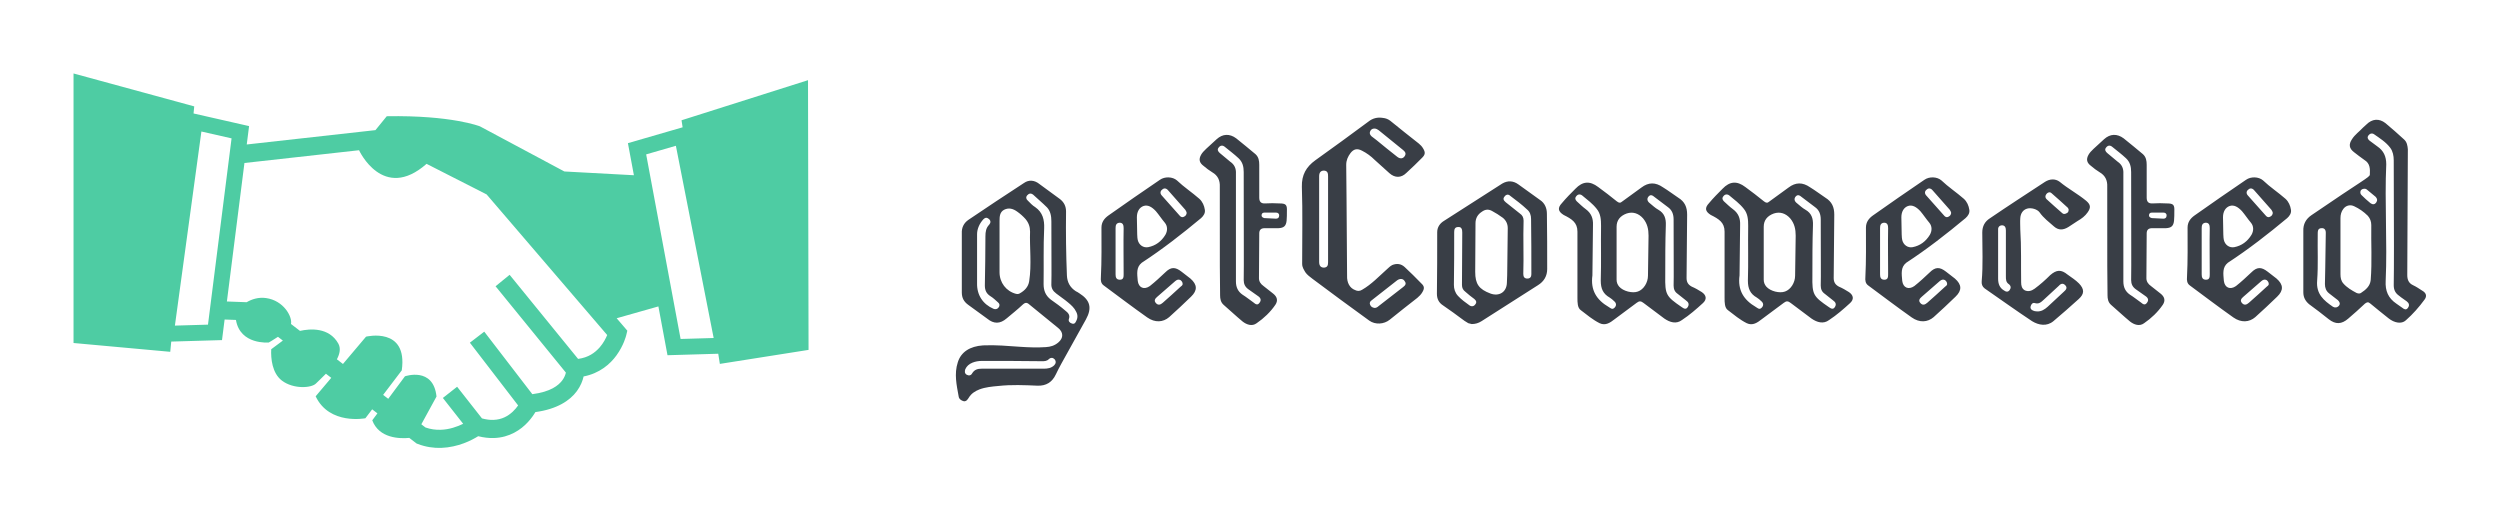 
        <svg xmlns="http://www.w3.org/2000/svg" xmlns:xlink="http://www.w3.org/1999/xlink" version="1.1" width="3187.5" 
        height="665.118" viewBox="0 0 3187.5 665.118">
			
			<g transform="scale(9.375) translate(10, 10)">
				<defs id="SvgjsDefs1420"></defs><g id="SvgjsG1421" featureKey="symbolFeature-0" transform="matrix(1.001,0,0,1.001,-0.069,-24.596)" fill="#4ecca3"><g xmlns="http://www.w3.org/2000/svg"><path d="M99.859,25.475l-17.184,5.448l0.148,0.955l-7.432,2.154l0.812,4.357l-9.449-0.511l-11.467-6.13   c0,0-3.842-1.529-12.662-1.374l-1.535,1.887l-17.486,1.95l0.317-2.498l-7.546-1.716l0.094-0.962L0.069,24.562v36.621l13.14,1.196   l0.136-1.39l6.896-0.201l0.354-2.796l1.54,0.058c0.569,3.421,4.459,3.065,4.459,3.065s0.591-0.329,1.25-0.774l0.665,0.512   l-1.581,1.176c-0.066,1.234,0.116,3.255,1.46,4.268c1.574,1.186,4.031,1.012,4.629,0.378c0.204-0.217,0.753-0.702,1.342-1.318   l0.725,0.558l-2.119,2.507c1.86,3.947,6.757,2.983,6.757,2.983l0.922-1.212l0.712,0.549l-0.701,0.944   c0.928,2.465,3.733,2.511,5.033,2.39l0.983,0.757l0.167,0.064c1.094,0.422,2.177,0.566,3.166,0.537   c2.346-0.084,4.178-1.047,5.043-1.589c0.748,0.19,1.459,0.268,2.121,0.248c2.152-0.059,3.703-1.147,4.625-2.153   c0.469-0.506,0.805-0.996,1.025-1.371c2.914-0.391,4.689-1.554,5.635-2.846c0.529-0.722,0.791-1.431,0.918-1.997   c2.148-0.406,3.617-1.679,4.465-2.863c0.996-1.375,1.301-2.646,1.326-2.739l0.148-0.614l-1.449-1.69l5.67-1.608l1.236,6.631   l6.896-0.201l0.217,1.38l12.051-1.903L99.859,25.475z M18.336,58.689l-4.494,0.131l3.6-26.371l4.098,0.932L18.336,58.689z    M71.562,61.768c-0.66,0.747-1.543,1.392-2.941,1.575l-9.303-11.425l-1.91,1.555l9.555,11.733c-0.068,0.293-0.205,0.672-0.49,1.052   c-0.525,0.696-1.572,1.551-4.07,1.878l-6.531-8.495l-1.953,1.5l6.555,8.525c-0.186,0.266-0.432,0.57-0.736,0.853   c-0.639,0.588-1.463,1.075-2.639,1.112c-0.445,0.014-0.957-0.046-1.537-0.204l-3.377-4.3l-1.937,1.521l2.759,3.512   c-0.773,0.378-1.877,0.786-3.074,0.813c-0.657,0.019-1.343-0.065-2.048-0.313l-0.562-0.433l2.062-3.772   c-0.427-4.093-4.288-2.748-4.288-2.748l-2.271,3.058l-0.693-0.532l2.532-3.333c0.851-5.978-4.854-4.579-4.854-4.579l-3.136,3.711   l-0.824-0.635c0.392-0.742,0.555-1.497,0.189-2.146c-1.262-2.234-3.842-2.017-5.205-1.715l-1.219-0.938   c0.207-0.971-0.987-3.193-3.402-3.524c-1.037-0.141-1.933,0.165-2.626,0.567l-2.682-0.099l2.384-18.816l15.585-1.736L38.864,35   c0,0,3.246,7.052,9.17,1.842l8.158,4.155l16.383,19.104C72.391,60.549,72.064,61.191,71.562,61.768z M82.547,60.635l-4.678-25.078   l4.037-1.169l5.133,26.116L82.547,60.635z"></path></g></g><g id="SvgjsG1422" featureKey="nameFeature-0" transform="matrix(0.979,0,0,0.979,119.005,-5.244)" fill="#393e46"><path d="M1.84 35.76 l0 -8.2 c-0.04 -0.8 0.28 -1.44 0.92 -1.88 c2.56 -1.72 5.12 -3.44 7.72 -5.12 c0.68 -0.48 1.48 -0.4 2.16 0.16 l2.84 2.08 c0.56 0.44 0.84 1 0.84 1.72 c-0.04 2.96 0 5.92 0.12 8.88 c0.04 0.96 0.44 1.68 1.24 2.2 c0.16 0.08 0.32 0.16 0.48 0.28 c1.52 0.96 1.8 2.04 0.92 3.64 l-3.4 6.12 c-0.28 0.48 -0.52 1 -0.76 1.48 c-0.52 1.12 -1.36 1.64 -2.56 1.6 c-1.8 -0.08 -3.64 -0.16 -5.44 0.04 c-0.88 0.08 -1.8 0.16 -2.64 0.48 c-0.6 0.24 -1.12 0.56 -1.48 1.16 c-0.16 0.24 -0.32 0.52 -0.68 0.48 c-0.36 -0.08 -0.68 -0.32 -0.72 -0.68 c-0.28 -1.56 -0.64 -3.12 -0.12 -4.72 c0.44 -1.44 1.68 -2.24 3.52 -2.36 c1.72 -0.08 3.48 0.08 5.2 0.2 c1.16 0.08 2.36 0.12 3.52 0.04 c0.64 -0.04 1.2 -0.2 1.72 -0.64 c0.76 -0.64 0.72 -1.44 -0.04 -2.04 l-3.88 -3.16 c-0.32 -0.28 -0.56 -0.48 -1 -0.08 c-0.72 0.68 -1.48 1.28 -2.24 1.92 c-0.92 0.8 -1.8 0.8 -2.72 0.04 l-2.64 -1.92 c-0.6 -0.44 -0.88 -0.96 -0.88 -1.72 z M7.72 24.28 c-0.6 0.32 -0.64 0.92 -0.64 1.56 l0 7.12 c0 1.44 0.92 2.64 2.28 3 c0.2 0.04 0.4 0.04 0.56 -0.08 c0.64 -0.36 1.16 -0.88 1.28 -1.68 c0.36 -2.32 0.04 -4.72 0.12 -6.88 c0 -0.68 -0.2 -1.24 -0.64 -1.76 c-0.32 -0.36 -0.72 -0.72 -1.12 -1 c-0.6 -0.44 -1.2 -0.6 -1.84 -0.28 z M10.92 22.28 c-0.2 0.24 -0.16 0.52 0.08 0.72 c0.32 0.32 0.64 0.68 1.04 0.92 c1.04 0.72 1.28 1.76 1.24 2.92 c-0.12 2.6 -0.04 5.2 -0.08 7.76 c0 0.92 0.28 1.6 1 2.16 c0.68 0.48 1.36 0.96 2 1.52 c0.36 0.28 0.72 0.6 0.52 1.16 c-0.12 0.32 0.12 0.56 0.4 0.64 c0.32 0.12 0.48 -0.04 0.6 -0.32 c0.24 -0.44 0.24 -0.88 0 -1.32 c-0.24 -0.52 -0.68 -0.92 -1.12 -1.28 c-0.52 -0.44 -1.08 -0.8 -1.64 -1.24 c-0.48 -0.36 -0.72 -0.76 -0.68 -1.4 c0.04 -1.44 0 -2.88 0 -8.64 c0 -0.72 -0.12 -1.4 -0.6 -1.92 c-0.64 -0.64 -1.32 -1.2 -1.96 -1.8 c-0.28 -0.2 -0.56 -0.16 -0.8 0.12 z M3.96 27.68 l0 6.8 c-0.04 1.64 0.8 2.92 2.28 3.56 c0.28 0.12 0.56 0.04 0.72 -0.2 c0.2 -0.28 0.12 -0.52 -0.08 -0.68 c-0.36 -0.32 -0.68 -0.64 -1.08 -0.88 c-0.56 -0.36 -0.76 -0.84 -0.76 -1.48 c0.04 -2.32 0.08 -4.56 0.08 -6.84 c0 -0.6 0.08 -1.16 0.52 -1.6 c0.24 -0.28 0.24 -0.56 -0.04 -0.8 s-0.52 -0.2 -0.76 0.04 c-0.52 0.56 -0.88 1.32 -0.88 2.08 z M14.68 45.88 c0.24 -0.24 0.28 -0.56 0.04 -0.84 c-0.24 -0.24 -0.52 -0.24 -0.76 -0.04 c-0.28 0.32 -0.64 0.32 -1 0.32 c-2.76 -0.04 -5.56 -0.04 -8.32 -0.04 c-0.48 0 -0.92 0.08 -1.32 0.24 c-0.48 0.2 -0.8 0.48 -1 0.92 c-0.08 0.28 -0.12 0.56 0.2 0.76 c0.28 0.16 0.6 0.12 0.76 -0.2 c0.32 -0.52 0.76 -0.64 1.32 -0.64 l8.64 0 c0.52 0 1.04 -0.08 1.44 -0.48 z M21.56 34.8 c-0.4 -0.28 -0.44 -0.72 -0.4 -1.16 c0.12 -2.32 0.08 -4.6 0.08 -6.88 c0 -0.76 0.4 -1.28 0.96 -1.68 c2.36 -1.68 4.76 -3.32 7.16 -4.96 c0.68 -0.48 1.76 -0.44 2.36 0.08 c0.96 0.92 2.12 1.68 3.12 2.56 c0.44 0.4 0.68 0.96 0.76 1.52 c0.08 0.44 -0.16 0.84 -0.52 1.16 c-2.64 2.2 -5.36 4.32 -8.24 6.2 c-0.8 0.64 -0.64 1.52 -0.56 2.52 c0.12 0.96 0.88 1.28 1.68 0.72 c0.76 -0.6 1.44 -1.24 2.12 -1.88 c0.8 -0.8 1.4 -0.8 2.28 -0.12 l1.24 0.96 c0.96 0.84 1 1.64 0.08 2.52 c-1 0.96 -2 1.92 -3.04 2.84 c-0.84 0.72 -1.96 0.8 -3.04 0.04 c-2.04 -1.44 -4.04 -2.96 -6.04 -4.44 z M26.16 25.32 c0.04 2.48 0.04 2.8 0.12 3.16 c0.16 0.68 0.76 1.12 1.44 1 c1.04 -0.2 1.84 -0.8 2.4 -1.72 c0.32 -0.56 0.32 -1.2 -0.08 -1.68 c-0.44 -0.52 -0.8 -1.08 -1.24 -1.6 c-0.56 -0.6 -1.12 -0.92 -1.72 -0.72 c-0.56 0.2 -0.92 0.76 -0.92 1.56 z M23.76 26.08 c-0.48 0.04 -0.56 0.36 -0.56 0.76 l0 6.4 c0 0.4 0.08 0.76 0.6 0.76 s0.52 -0.4 0.52 -0.8 c0 -2.12 -0.04 -4.24 0 -6.36 c0 -0.4 -0.08 -0.76 -0.56 -0.76 z M29.68 21.48 c-0.28 0.2 -0.32 0.52 -0.08 0.8 l2.56 2.88 c0.16 0.16 0.36 0.2 0.56 0.08 c0.24 -0.12 0.32 -0.28 0.36 -0.52 c-0.04 -0.16 -0.08 -0.28 -0.2 -0.44 l-2.4 -2.72 c-0.24 -0.28 -0.56 -0.32 -0.8 -0.08 z M29 36.36 c-0.28 0.24 -0.52 0.52 -0.2 0.88 s0.64 0.24 0.96 -0.04 c0.8 -0.72 1.64 -1.44 2.44 -2.2 c0.16 -0.12 0.32 -0.24 0.32 -0.4 c0 -0.28 -0.16 -0.44 -0.32 -0.56 c-0.28 -0.12 -0.48 -0.04 -0.72 0.16 z M45.96 23.4 c0.92 0 1.08 0.2 1.04 1.08 c0 0.44 0 0.88 -0.04 1.32 c-0.08 0.72 -0.36 1 -1.12 1.04 l-1.92 0 c-0.52 0 -0.76 0.24 -0.76 0.72 c0 2.08 -0.04 4.16 -0.04 6.24 c0 0.44 0.24 0.8 0.64 1.08 l1.32 1.04 c0.56 0.44 0.72 0.96 0.32 1.56 c-0.68 1 -1.6 1.88 -2.6 2.56 c-0.64 0.48 -1.4 0.2 -1.96 -0.24 c-0.92 -0.76 -1.76 -1.56 -2.64 -2.32 c-0.4 -0.36 -0.48 -0.84 -0.48 -1.32 c-0.04 -1.92 -0.04 -3.84 -0.04 -15.08 c0.04 -0.88 -0.28 -1.56 -1.04 -2 c-0.44 -0.28 -0.84 -0.56 -1.2 -0.88 c-0.6 -0.44 -0.72 -0.92 -0.36 -1.56 c0.32 -0.56 0.84 -0.92 2.16 -2.16 c0.84 -0.76 1.8 -0.8 2.72 -0.12 c0.92 0.72 1.8 1.48 2.68 2.2 c0.44 0.4 0.52 0.92 0.52 1.48 l0 4.56 c0 0.56 0.24 0.84 0.84 0.8 c0.64 -0.04 1.32 -0.04 1.96 0 z M43.2 37.2 c0.28 -0.36 0.16 -0.68 -0.2 -0.92 l-1.36 -0.96 c-0.44 -0.32 -0.64 -0.72 -0.64 -1.28 c0.04 -2.48 0 -5 0 -15 c0 -0.76 -0.16 -1.4 -0.72 -1.92 c-0.6 -0.56 -1.24 -1.04 -1.88 -1.56 c-0.32 -0.28 -0.64 -0.24 -0.88 0.08 c-0.24 0.28 -0.08 0.56 0.16 0.76 l1.44 1.2 c0.6 0.4 0.84 0.96 0.8 1.68 l0 14.96 c0 0.8 0.28 1.4 0.92 1.84 c0.52 0.32 1 0.72 1.52 1.08 c0.28 0.24 0.56 0.44 0.84 0.04 z M45.48 25.52 c0.24 0 0.44 -0.12 0.44 -0.4 c0.04 -0.28 -0.16 -0.44 -0.4 -0.44 l-1.68 0 c-0.24 0 -0.36 0.16 -0.36 0.4 c0 0.2 0.2 0.32 0.4 0.36 z M49.12 31.8 c0 -3.56 0.08 -7.12 -0.04 -10.72 c-0.04 -1.64 0.6 -2.76 1.88 -3.68 c2.48 -1.76 4.92 -3.56 7.36 -5.36 c0.6 -0.48 1.28 -0.64 2 -0.52 c0.4 0.04 0.72 0.16 1.04 0.4 c1.32 1.08 2.64 2.12 3.96 3.16 c0.24 0.2 0.44 0.4 0.6 0.68 c0.32 0.52 0.32 0.84 -0.12 1.28 c-0.72 0.72 -1.44 1.44 -2.2 2.12 c-0.72 0.72 -1.6 0.72 -2.36 0.04 l-2.04 -1.84 c-0.52 -0.52 -1.12 -0.96 -1.76 -1.28 c-0.68 -0.36 -1.16 -0.24 -1.6 0.32 c-0.36 0.48 -0.6 1 -0.6 1.64 c0.04 2.52 0.04 5.04 0.12 15.4 c-0.04 0.96 0.36 1.72 1.12 2 c0.32 0.16 0.64 0.16 0.96 -0.04 c1.32 -0.76 2.32 -1.84 3.44 -2.84 c0.24 -0.2 0.44 -0.44 0.76 -0.6 c0.6 -0.24 1.2 -0.2 1.72 0.28 c0.76 0.72 1.56 1.48 2.32 2.28 c0.44 0.4 0.44 0.72 0.12 1.24 c-0.16 0.28 -0.4 0.52 -0.68 0.76 c-1.28 1 -2.56 2 -3.84 3.04 c-0.8 0.64 -2 0.72 -2.84 0.12 c-2.64 -1.92 -5.28 -3.84 -7.88 -5.8 c-0.36 -0.28 -0.76 -0.56 -1 -0.92 c-0.2 -0.36 -0.44 -0.68 -0.44 -1.16 z M51.48 19.64 l0 11.88 c0 0.56 0.24 0.8 0.68 0.8 c0.48 -0.04 0.56 -0.32 0.56 -0.76 l0 -11.92 c0 -0.4 -0.04 -0.76 -0.56 -0.8 c-0.44 0 -0.68 0.24 -0.68 0.8 z M58.56 13.4 c-0.12 0.28 0 0.48 0.2 0.68 l0.68 0.52 c0.96 0.8 1.92 1.56 2.88 2.32 c0.4 0.32 0.8 0.28 1.04 -0.08 s0.08 -0.6 -0.2 -0.84 l-3.4 -2.76 c-0.16 -0.12 -0.36 -0.24 -0.6 -0.24 c-0.28 0 -0.48 0.12 -0.6 0.4 z M58.8 36.84 c-0.24 0.16 -0.36 0.36 -0.24 0.64 s0.32 0.4 0.64 0.44 c0.2 0 0.4 -0.12 0.52 -0.24 l3.4 -2.64 c0.32 -0.24 0.52 -0.48 0.24 -0.84 c-0.2 -0.36 -0.64 -0.4 -1.04 -0.12 z M72.68 40.16 l-0.48 -0.12 c-0.68 -0.36 -1.24 -0.92 -3.52 -2.48 c-0.56 -0.36 -0.84 -0.88 -0.84 -1.6 c0.04 -2.84 0.04 -5.72 0.04 -8.56 c0 -0.72 0.4 -1.24 0.92 -1.56 l8.12 -5.2 c0.76 -0.44 1.52 -0.4 2.24 0.12 l3 2.16 c0.68 0.44 0.96 1.16 0.96 1.92 c0.04 2.56 0.04 5.12 0.04 7.68 c0 0.96 -0.44 1.72 -1.28 2.24 l-7.84 5 c-0.44 0.28 -0.88 0.4 -1.36 0.4 z M73.2 26.16 c0 2.24 -0.04 4.48 -0.04 6.76 c0 1.68 0.52 2.4 2.12 3 c1.2 0.44 2.24 -0.2 2.28 -1.48 c0.08 -1.28 0.04 -2.68 0.12 -7.6 c0 -0.6 -0.24 -1.08 -0.68 -1.44 c-0.48 -0.36 -1 -0.68 -1.52 -0.96 s-0.96 -0.2 -1.4 0.12 c-0.56 0.36 -0.88 0.88 -0.88 1.6 z M77.24 22.44 c-0.28 0.32 -0.12 0.56 0.16 0.8 l1.96 1.56 c0.36 0.24 0.52 0.56 0.52 1 c-0.08 2.48 0.04 4.92 -0.04 7.4 c0 0.4 0.16 0.64 0.56 0.64 s0.56 -0.24 0.56 -0.6 c0 -2.56 0 -5.12 -0.04 -7.68 c0 -0.52 -0.16 -1 -0.56 -1.32 c-0.72 -0.68 -1.52 -1.28 -2.32 -1.88 c-0.28 -0.28 -0.6 -0.2 -0.8 0.08 z M70.2 34.72 c0 0.56 0.16 1.08 0.56 1.52 c0.48 0.52 1.04 0.92 1.6 1.32 c0.28 0.2 0.6 0.16 0.8 -0.12 c0.24 -0.28 0.16 -0.52 -0.12 -0.76 c-0.44 -0.32 -0.84 -0.64 -1.24 -1 c-0.32 -0.24 -0.48 -0.52 -0.48 -0.96 l0.04 -7.28 c0 -0.4 -0.08 -0.8 -0.56 -0.76 c-0.44 0 -0.56 0.28 -0.56 0.68 c0 2.44 0 4.88 -0.04 7.36 z M92.84 23.12 c0.32 0.24 0.48 0.24 0.76 0 l2.64 -1.92 c1 -0.76 1.96 -0.76 3 -0.04 c0.72 0.44 1.4 0.96 2.12 1.44 c0.92 0.56 1.24 1.32 1.24 2.36 l-0.08 8.8 c0 0.56 0.2 0.92 0.72 1.2 c0.48 0.2 0.96 0.48 1.4 0.76 c0.64 0.44 0.72 1 0.16 1.52 c-0.92 0.84 -1.88 1.68 -2.92 2.36 c-0.8 0.6 -1.68 0.32 -2.44 -0.2 l-2.88 -2.16 c-0.36 -0.28 -0.6 -0.32 -0.96 -0.04 c-1.04 0.8 -2.08 1.52 -3.12 2.32 c-0.52 0.4 -1.2 0.92 -2.04 0.52 c-0.96 -0.48 -1.76 -1.16 -2.6 -1.8 c-0.48 -0.32 -0.48 -1.08 -0.48 -1.72 l0 -9.2 c0 -1.28 -0.8 -1.76 -1.92 -2.32 c-0.76 -0.48 -0.88 -0.96 -0.24 -1.64 c0.6 -0.72 1.24 -1.36 1.88 -2 c1 -1.04 2 -1.12 3.16 -0.24 c0.88 0.64 1.76 1.32 2.6 2 z M96.48 25.48 c-0.64 -0.72 -1.44 -0.96 -2.28 -0.68 c-0.88 0.32 -1.4 0.92 -1.4 1.84 l0 7.36 c0 0.36 0.12 0.68 0.36 0.96 c0.56 0.64 1.84 0.96 2.6 0.68 c0.8 -0.28 1.4 -1.24 1.4 -2.2 l0.08 -5.56 c0 -0.88 -0.16 -1.68 -0.76 -2.4 z M97.24 22.44 c-0.28 0.32 -0.16 0.68 0.16 0.92 c0.4 0.32 0.76 0.68 1.2 0.92 c0.84 0.48 1.08 1.2 1.04 2.16 c-0.08 2.32 -0.08 4.68 -0.08 7.04 c-0.04 2.6 0.12 2.84 2.28 4.32 c0.28 0.2 0.6 0.4 0.84 0 c0.24 -0.36 0.12 -0.68 -0.24 -0.92 l-1.16 -0.92 c-0.4 -0.28 -0.56 -0.64 -0.56 -1.16 c0.04 -1.52 0 -3 0 -9.16 c0 -0.72 -0.2 -1.32 -0.84 -1.76 l-1.8 -1.36 c-0.28 -0.24 -0.56 -0.4 -0.84 -0.08 z M92.56 37.84 c0.24 -0.28 0.2 -0.6 -0.08 -0.84 c-0.2 -0.2 -0.44 -0.4 -0.64 -0.52 c-0.92 -0.52 -1.24 -1.24 -1.24 -2.36 c0.08 -2.52 0 -5.04 0.04 -7.6 c0 -0.84 -0.04 -1.68 -0.6 -2.36 c-0.6 -0.76 -1.32 -1.28 -2.04 -1.88 c-0.28 -0.2 -0.6 -0.16 -0.8 0.12 c-0.24 0.28 -0.12 0.52 0.08 0.72 c0.4 0.36 0.8 0.76 1.24 1.08 c0.76 0.56 1.04 1.28 1 2.2 l-0.08 7 c-0.28 2.04 0.56 3.4 2.28 4.4 c0.28 0.16 0.48 0.44 0.84 0.04 z M113.28 23.12 c0.32 0.24 0.48 0.24 0.76 0 l2.64 -1.92 c1 -0.76 1.96 -0.76 3 -0.04 c0.72 0.44 1.4 0.96 2.12 1.44 c0.92 0.56 1.24 1.32 1.24 2.36 l-0.08 8.8 c0 0.56 0.2 0.92 0.72 1.2 c0.48 0.2 0.96 0.48 1.4 0.76 c0.64 0.44 0.72 1 0.16 1.52 c-0.92 0.84 -1.88 1.68 -2.92 2.36 c-0.8 0.6 -1.68 0.32 -2.44 -0.2 l-2.88 -2.16 c-0.36 -0.28 -0.6 -0.32 -0.96 -0.04 c-1.04 0.8 -2.08 1.52 -3.12 2.32 c-0.52 0.4 -1.2 0.92 -2.04 0.52 c-0.96 -0.48 -1.76 -1.16 -2.6 -1.8 c-0.48 -0.32 -0.48 -1.08 -0.48 -1.72 l0 -9.2 c0 -1.28 -0.8 -1.76 -1.92 -2.32 c-0.76 -0.48 -0.88 -0.96 -0.24 -1.64 c0.6 -0.72 1.24 -1.36 1.88 -2 c1 -1.04 2 -1.12 3.16 -0.24 c0.88 0.64 1.76 1.32 2.6 2 z M116.92 25.48 c-0.64 -0.72 -1.44 -0.96 -2.28 -0.68 c-0.88 0.32 -1.4 0.92 -1.4 1.84 l0 7.36 c0 0.36 0.12 0.68 0.36 0.96 c0.56 0.64 1.84 0.96 2.6 0.68 c0.8 -0.28 1.4 -1.24 1.4 -2.2 l0.08 -5.56 c0 -0.88 -0.16 -1.68 -0.76 -2.4 z M117.68 22.44 c-0.28 0.32 -0.16 0.68 0.16 0.92 c0.4 0.32 0.76 0.68 1.2 0.92 c0.84 0.48 1.08 1.2 1.04 2.16 c-0.08 2.32 -0.08 4.68 -0.08 7.04 c-0.04 2.6 0.12 2.84 2.28 4.32 c0.28 0.2 0.6 0.4 0.84 0 c0.24 -0.36 0.12 -0.68 -0.24 -0.92 l-1.16 -0.92 c-0.4 -0.28 -0.56 -0.64 -0.56 -1.16 c0.04 -1.52 0 -3 0 -9.16 c0 -0.72 -0.2 -1.32 -0.84 -1.76 l-1.8 -1.36 c-0.28 -0.24 -0.56 -0.4 -0.84 -0.08 z M113 37.84 c0.24 -0.28 0.2 -0.6 -0.08 -0.84 c-0.2 -0.2 -0.44 -0.4 -0.64 -0.52 c-0.92 -0.52 -1.24 -1.24 -1.24 -2.36 c0.08 -2.52 0 -5.04 0.04 -7.6 c0 -0.84 -0.04 -1.68 -0.6 -2.36 c-0.6 -0.76 -1.32 -1.28 -2.04 -1.88 c-0.28 -0.2 -0.6 -0.16 -0.8 0.12 c-0.24 0.28 -0.12 0.52 0.08 0.72 c0.4 0.36 0.8 0.76 1.24 1.08 c0.76 0.56 1.04 1.28 1 2.2 l-0.08 7 c-0.28 2.04 0.56 3.4 2.28 4.4 c0.28 0.16 0.48 0.44 0.84 0.04 z M127.76 34.8 c-0.4 -0.28 -0.44 -0.72 -0.4 -1.16 c0.12 -2.32 0.08 -4.6 0.08 -6.88 c0 -0.76 0.4 -1.28 0.96 -1.68 c2.36 -1.68 4.76 -3.32 7.16 -4.96 c0.68 -0.48 1.76 -0.44 2.36 0.08 c0.96 0.92 2.12 1.68 3.12 2.56 c0.44 0.4 0.68 0.96 0.76 1.52 c0.08 0.44 -0.16 0.84 -0.52 1.16 c-2.64 2.2 -5.36 4.32 -8.24 6.2 c-0.8 0.64 -0.64 1.52 -0.56 2.52 c0.12 0.96 0.88 1.28 1.68 0.72 c0.76 -0.6 1.44 -1.24 2.12 -1.88 c0.8 -0.8 1.4 -0.8 2.28 -0.12 l1.24 0.96 c0.96 0.84 1 1.64 0.08 2.52 c-1 0.96 -2 1.92 -3.04 2.84 c-0.84 0.72 -1.96 0.8 -3.04 0.04 c-2.04 -1.44 -4.04 -2.96 -6.04 -4.44 z M132.36 25.32 c0.04 2.48 0.04 2.8 0.12 3.16 c0.16 0.68 0.76 1.12 1.44 1 c1.04 -0.2 1.84 -0.8 2.4 -1.72 c0.32 -0.56 0.32 -1.2 -0.08 -1.68 c-0.44 -0.52 -0.8 -1.08 -1.24 -1.6 c-0.56 -0.6 -1.12 -0.92 -1.72 -0.72 c-0.56 0.2 -0.92 0.76 -0.92 1.56 z M129.96 26.08 c-0.48 0.04 -0.56 0.36 -0.56 0.76 l0 6.4 c0 0.4 0.08 0.76 0.6 0.76 s0.52 -0.4 0.52 -0.8 c0 -2.12 -0.04 -4.24 0 -6.36 c0 -0.4 -0.08 -0.76 -0.56 -0.76 z M135.88 21.48 c-0.28 0.2 -0.32 0.52 -0.08 0.8 l2.56 2.88 c0.16 0.16 0.36 0.2 0.56 0.08 c0.24 -0.12 0.32 -0.28 0.36 -0.52 c-0.04 -0.16 -0.08 -0.28 -0.2 -0.44 l-2.4 -2.72 c-0.24 -0.28 -0.56 -0.32 -0.8 -0.08 z M135.2 36.36 c-0.28 0.24 -0.52 0.52 -0.2 0.88 s0.64 0.24 0.96 -0.04 c0.8 -0.72 1.64 -1.44 2.44 -2.2 c0.16 -0.12 0.32 -0.24 0.32 -0.4 c0 -0.28 -0.16 -0.44 -0.32 -0.56 c-0.28 -0.12 -0.48 -0.04 -0.72 0.16 z M143.92 35.2 c-0.32 -0.24 -0.44 -0.6 -0.4 -1 c0.2 -2.24 0.08 -4.52 0.08 -6.76 c0 -0.88 0.36 -1.52 1.04 -1.96 c2.52 -1.72 5.12 -3.4 7.68 -5.08 c0.64 -0.4 1.4 -0.48 2.04 0 c1.16 0.96 2.52 1.68 3.68 2.64 c0.6 0.52 0.68 0.92 0.2 1.6 c-0.36 0.52 -0.84 0.88 -1.4 1.2 l-1.28 0.84 c-0.72 0.44 -1.36 0.48 -2 -0.08 c-0.68 -0.6 -1.44 -1.16 -2 -1.96 c-0.32 -0.44 -1.16 -0.68 -1.72 -0.52 s-0.92 0.64 -0.96 1.32 c-0.04 0.52 0 1.04 0 1.56 c0.16 2.44 0.08 4.88 0.12 7.36 c0 0.44 0.08 0.88 0.52 1.12 c0.48 0.2 0.92 0.08 1.36 -0.24 c0.76 -0.56 1.48 -1.2 2.16 -1.88 c0.88 -0.76 1.52 -0.8 2.4 -0.08 c0.56 0.4 1.12 0.76 1.6 1.24 c0.76 0.8 0.76 1.44 -0.04 2.16 c-1.16 1.04 -2.32 2.08 -3.52 3.08 c-0.92 0.76 -2.04 0.56 -2.96 0 c-2.24 -1.48 -4.4 -3.04 -6.6 -4.56 z M146.32 26.44 c-0.44 0.04 -0.56 0.36 -0.52 0.72 l0 6.68 c0 0.72 0.2 1.28 0.8 1.64 c0.28 0.2 0.56 0.28 0.8 -0.04 c0.2 -0.28 0.2 -0.56 -0.08 -0.8 c-0.44 -0.28 -0.44 -0.68 -0.44 -1.12 l0 -6.36 c0 -0.4 -0.12 -0.72 -0.56 -0.72 z M150.32 37.68 c-0.08 0.28 0.04 0.48 0.32 0.6 c0.16 0.08 0.36 0.12 0.56 0.12 c0.6 0.04 1.08 -0.28 1.48 -0.64 l2.28 -2.12 c0.28 -0.24 0.48 -0.52 0.2 -0.84 c-0.32 -0.36 -0.64 -0.28 -0.92 0.04 l-2.08 1.92 c-0.36 0.32 -0.68 0.68 -1.28 0.48 c-0.28 -0.08 -0.48 0.16 -0.56 0.44 z M152.52 22.08 c-0.2 0.24 -0.2 0.52 0 0.72 c0.72 0.64 1.44 1.32 2.2 1.96 c0.16 0.16 0.4 0.12 0.6 0 c0.2 -0.08 0.28 -0.24 0.28 -0.52 c-0.04 -0.04 -0.04 -0.16 -0.12 -0.24 c-0.76 -0.68 -1.52 -1.4 -2.28 -2.04 c-0.24 -0.2 -0.52 -0.08 -0.68 0.12 z M169.24 23.4 c0.92 0 1.08 0.2 1.04 1.08 c0 0.44 0 0.88 -0.04 1.32 c-0.08 0.72 -0.36 1 -1.12 1.04 l-1.92 0 c-0.52 0 -0.76 0.24 -0.76 0.72 c0 2.08 -0.04 4.16 -0.04 6.24 c0 0.44 0.24 0.8 0.64 1.08 l1.32 1.04 c0.56 0.44 0.72 0.96 0.32 1.56 c-0.68 1 -1.6 1.88 -2.6 2.56 c-0.64 0.48 -1.4 0.2 -1.96 -0.24 c-0.92 -0.76 -1.76 -1.56 -2.64 -2.32 c-0.4 -0.36 -0.48 -0.84 -0.48 -1.32 c-0.04 -1.92 -0.04 -3.84 -0.04 -15.08 c0.04 -0.88 -0.28 -1.56 -1.04 -2 c-0.44 -0.28 -0.84 -0.56 -1.2 -0.88 c-0.6 -0.44 -0.72 -0.92 -0.36 -1.56 c0.32 -0.56 0.84 -0.92 2.16 -2.16 c0.84 -0.76 1.8 -0.8 2.72 -0.12 c0.92 0.72 1.8 1.48 2.68 2.2 c0.44 0.4 0.52 0.92 0.52 1.48 l0 4.56 c0 0.56 0.24 0.84 0.84 0.8 c0.64 -0.04 1.32 -0.04 1.96 0 z M166.48 37.2 c0.28 -0.36 0.16 -0.68 -0.2 -0.92 l-1.36 -0.96 c-0.44 -0.32 -0.64 -0.72 -0.64 -1.28 c0.04 -2.48 0 -5 0 -15 c0 -0.76 -0.16 -1.4 -0.72 -1.92 c-0.6 -0.56 -1.24 -1.04 -1.88 -1.56 c-0.32 -0.28 -0.64 -0.24 -0.88 0.08 c-0.24 0.28 -0.08 0.56 0.16 0.76 l1.44 1.2 c0.6 0.4 0.84 0.96 0.8 1.68 l0 14.96 c0 0.8 0.28 1.4 0.92 1.84 c0.52 0.32 1 0.72 1.52 1.08 c0.28 0.24 0.56 0.44 0.84 0.04 z M168.76 25.52 c0.24 0 0.44 -0.12 0.44 -0.4 c0.04 -0.28 -0.16 -0.44 -0.4 -0.44 l-1.68 0 c-0.24 0 -0.36 0.16 -0.36 0.4 c0 0.2 0.2 0.32 0.4 0.36 z M172.44 34.8 c-0.4 -0.28 -0.44 -0.72 -0.4 -1.16 c0.12 -2.32 0.08 -4.6 0.08 -6.88 c0 -0.76 0.4 -1.28 0.96 -1.68 c2.36 -1.68 4.76 -3.32 7.16 -4.96 c0.68 -0.48 1.76 -0.44 2.36 0.08 c0.96 0.92 2.12 1.68 3.12 2.56 c0.44 0.4 0.68 0.96 0.76 1.52 c0.08 0.44 -0.16 0.84 -0.52 1.16 c-2.64 2.2 -5.36 4.32 -8.24 6.2 c-0.8 0.64 -0.64 1.52 -0.56 2.52 c0.12 0.96 0.88 1.28 1.68 0.72 c0.76 -0.6 1.44 -1.24 2.12 -1.88 c0.8 -0.8 1.4 -0.8 2.28 -0.12 l1.24 0.96 c0.96 0.84 1 1.64 0.08 2.52 c-1 0.96 -2 1.92 -3.04 2.84 c-0.84 0.72 -1.96 0.8 -3.04 0.04 c-2.04 -1.44 -4.04 -2.96 -6.04 -4.44 z M177.04 25.32 c0.04 2.48 0.04 2.8 0.12 3.16 c0.16 0.68 0.76 1.12 1.44 1 c1.04 -0.2 1.84 -0.8 2.4 -1.72 c0.32 -0.56 0.32 -1.2 -0.08 -1.68 c-0.44 -0.52 -0.8 -1.08 -1.24 -1.6 c-0.56 -0.6 -1.12 -0.92 -1.72 -0.72 c-0.56 0.2 -0.92 0.76 -0.92 1.56 z M174.64 26.08 c-0.48 0.04 -0.56 0.36 -0.56 0.76 l0 6.4 c0 0.4 0.08 0.76 0.6 0.76 s0.52 -0.4 0.52 -0.8 c0 -2.12 -0.04 -4.24 0 -6.36 c0 -0.4 -0.08 -0.76 -0.56 -0.76 z M180.56 21.48 c-0.28 0.2 -0.32 0.52 -0.08 0.8 l2.56 2.88 c0.16 0.16 0.36 0.2 0.56 0.08 c0.24 -0.12 0.32 -0.28 0.36 -0.52 c-0.04 -0.16 -0.08 -0.28 -0.2 -0.44 l-2.4 -2.72 c-0.24 -0.28 -0.56 -0.32 -0.8 -0.08 z M179.88 36.36 c-0.28 0.24 -0.52 0.52 -0.2 0.88 s0.64 0.24 0.96 -0.04 c0.8 -0.72 1.64 -1.44 2.44 -2.2 c0.16 -0.12 0.32 -0.24 0.32 -0.4 c0 -0.28 -0.16 -0.44 -0.32 -0.56 c-0.28 -0.12 -0.48 -0.04 -0.72 0.16 z M188.2 35.76 l0 -8.52 c-0.04 -0.96 0.36 -1.68 1.12 -2.2 c7.12 -4.88 8.12 -5.28 8.12 -5.64 c0.04 -0.8 0.04 -1.56 -0.76 -2.04 c-0.48 -0.32 -0.96 -0.72 -1.44 -1.08 c-0.68 -0.52 -0.76 -1.08 -0.28 -1.8 c0.4 -0.64 1.04 -1.08 1.56 -1.64 l0.44 -0.4 c0.8 -0.8 1.76 -0.88 2.64 -0.2 c0.88 0.72 1.76 1.52 2.6 2.28 c0.4 0.36 0.48 0.88 0.52 1.36 l-0.08 17.48 c0 0.64 0.2 1.12 0.8 1.4 c0.44 0.2 0.84 0.48 1.28 0.76 c0.56 0.32 0.68 0.76 0.32 1.24 c-0.76 1.04 -1.64 2.04 -2.6 2.88 c-0.6 0.56 -1.6 0.36 -2.4 -0.28 c-0.84 -0.68 -1.72 -1.36 -2.52 -2.04 c-0.32 -0.28 -0.48 -0.2 -0.76 0 c-0.76 0.72 -1.52 1.4 -2.32 2.08 c-0.92 0.8 -1.76 0.84 -2.72 0.08 c-0.88 -0.72 -1.8 -1.4 -2.72 -2.08 c-0.52 -0.44 -0.8 -0.96 -0.8 -1.64 z M193.36 33.24 c0 0.48 0.08 0.92 0.4 1.28 c0.48 0.56 1.16 0.96 1.84 1.32 c0.2 0.08 0.44 0.12 0.6 0 c0.68 -0.44 1.28 -0.96 1.36 -1.8 c0.2 -2.56 0.04 -5.12 0.08 -7.64 c0 -0.48 -0.16 -0.92 -0.48 -1.28 c-0.56 -0.56 -1.2 -1 -1.88 -1.32 c-0.56 -0.28 -1.16 -0.12 -1.52 0.36 c-0.28 0.36 -0.4 0.8 -0.4 1.28 l0 7.8 z M197.4 14.68 l1.08 0.8 c0.88 0.6 1.24 1.4 1.24 2.48 c-0.24 5.36 0.16 10.84 -0.08 16.2 c-0.08 1.4 0.36 2.4 1.48 3.16 l0.8 0.56 c0.24 0.2 0.56 0.4 0.8 0.04 c0.28 -0.36 0.16 -0.68 -0.16 -0.92 c-0.36 -0.28 -0.72 -0.48 -1.04 -0.76 c-0.52 -0.36 -0.76 -0.8 -0.76 -1.48 c0.04 -2.84 0.04 -5.8 0 -17.36 c0 -0.6 -0.12 -1.24 -0.48 -1.72 c-0.6 -0.8 -1.44 -1.32 -2.24 -1.88 c-0.28 -0.2 -0.6 -0.12 -0.8 0.16 s-0.08 0.52 0.16 0.72 z M190.12 34.12 c-0.16 1.88 0.92 2.76 2.2 3.64 c0.28 0.16 0.6 0.12 0.84 -0.16 c0.2 -0.28 0.08 -0.52 -0.16 -0.76 c-0.4 -0.28 -0.8 -0.64 -1.24 -0.96 c-0.4 -0.32 -0.56 -0.76 -0.56 -1.28 c0.04 -1.16 0.04 -2.32 0.12 -7.12 c0 -0.44 -0.2 -0.68 -0.64 -0.64 c-0.48 0.04 -0.48 0.44 -0.48 0.76 c-0.04 2.2 0.08 4.36 -0.08 6.52 z M196.16 21.64 c-0.08 0.24 -0.04 0.44 0.12 0.6 c0.4 0.4 0.8 0.76 1.24 1.12 c0.28 0.2 0.56 0.24 0.8 -0.08 c0.2 -0.28 0.16 -0.56 -0.08 -0.8 l-1.16 -0.96 c-0.12 -0.12 -0.28 -0.16 -0.32 -0.16 c-0.32 0 -0.48 0.08 -0.6 0.28 z"></path></g>
			</g>
		</svg>
	